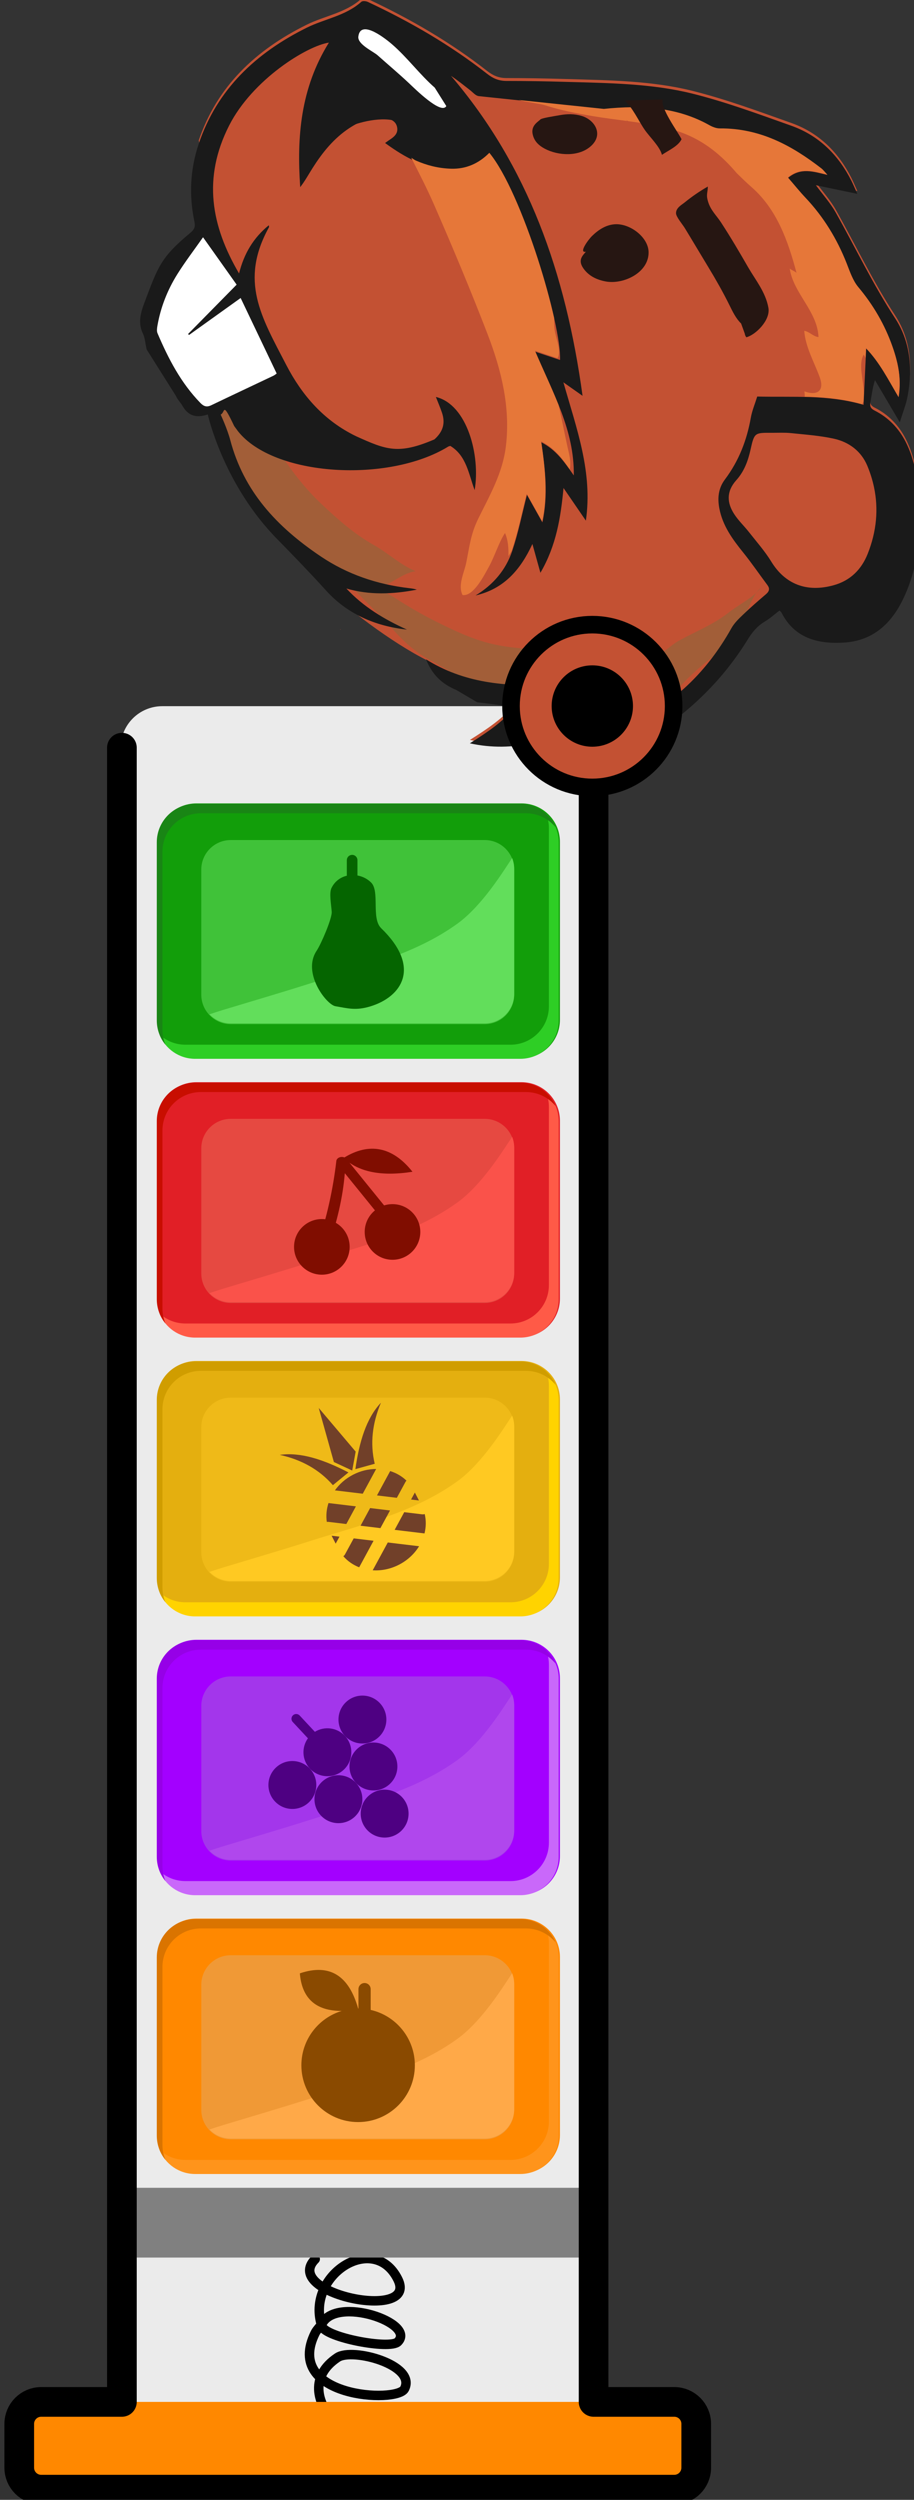 <?xml version="1.0" encoding="UTF-8" standalone="no"?>
<!-- Created with Inkscape (http://www.inkscape.org/) -->

<svg
   width="109.49mm"
   height="299.237mm"
   viewBox="0 0 109.49 299.237"
   version="1.1"
   id="svg3653"
   inkscape:version="1.1.1 (3bf5ae0d25, 2021-09-20)"
   sodipodi:docname="2022-UK-02-solution.svg"
   xmlns:inkscape="http://www.inkscape.org/namespaces/inkscape"
   xmlns:sodipodi="http://sodipodi.sourceforge.net/DTD/sodipodi-0.dtd"
   xmlns="http://www.w3.org/2000/svg"
   xmlns:svg="http://www.w3.org/2000/svg">
  <rect x="0" y="0" width="109.49" height="299.237" fill="#333333" stroke="none"/>
  <sodipodi:namedview
     id="namedview3655"
     pagecolor="#ffffff"
     bordercolor="#666666"
     borderopacity="1.0"
     inkscape:pageshadow="2"
     inkscape:pageopacity="0.0"
     inkscape:pagecheckerboard="0"
     inkscape:document-units="mm"
     showgrid="false"
     inkscape:zoom="0.93859299"
     inkscape:cx="133.17807"
     inkscape:cy="738.87191"
     inkscape:window-width="1680"
     inkscape:window-height="1027"
     inkscape:window-x="1912"
     inkscape:window-y="-8"
     inkscape:window-maximized="1"
     inkscape:current-layer="g328" />
  <defs
     id="defs3650" />
  <g
     inkscape:label="Ebene 1"
     inkscape:groupmode="layer"
     id="layer1"
     transform="translate(-6.25,65.901)">
    <g
       transform="matrix(0.265,0,0,0.265,-330.147,-121.886)"
       id="g328"
       style="clip-rule:evenodd;fill-rule:evenodd;stroke-linecap:round;stroke-linejoin:round;stroke-miterlimit:1.5">
      <g
         transform="matrix(-1,0,0,1.026,2960.48,-13.715)"
         id="g24">
        <path
           d="m 1636.53,548.529 c 0,-10.124 -8.43,-18.343 -18.82,-18.343 h -175.59 c -10.39,0 -18.82,8.219 -18.82,18.343 v 729.361 c 0,10.13 8.43,18.34 18.82,18.34 h 175.59 c 10.39,0 18.82,-8.21 18.82,-18.34 z"
           style="fill:#ebebeb"
           id="path22" />
      </g>
      <g
         transform="matrix(-1,0,0,1,2958.9,33.742)"
         id="g28">
        <path
           d="m 1507.64,1280.21 c 18.14,10.54 54.15,-21.2 29.26,-37.79 -6.76,-4.5 -35.7,3.32 -30.29,14.14 3.34,6.66 54.96,3.92 40.38,-25.24 -0.7,-1.41 -2.7,-3.4 -3.02,-4.04 -6.46,-12.91 -42.76,-0.36 -34.33,8.08 3.56,3.55 32.6,-1.88 34.33,-7.07 7.64,-22.94 -23.44,-42.97 -34.33,-21.2 -9.68,19.36 52.89,6.46 37.35,-9.08"
           style="fill:none;stroke:#000000;stroke-width:4.27px"
           id="path26" />
      </g>
      <g
         transform="matrix(-0.987,0,0,1,2939.18,0)"
         id="g248">
        <path
           d="m 1682.35,1306.14 c 0,-5.47 -4.49,-9.91 -10.03,-9.91 h -289.88 c -5.53,0 -10.03,4.44 -10.03,9.91 v 19.82 c 0,5.47 4.5,9.91 10.03,9.91 h 289.88 c 5.54,0 10.03,-4.44 10.03,-9.91 z"
           style="fill:#ff8800"
           id="path246" />
      </g>
      <g
         transform="matrix(1.078,0,0,0.802,-102.994,243.384)"
         id="g252">
        <rect
           x="1323.95"
           y="1192.18"
           width="197.835"
           height="39.298"
           style="fill:#808080"
           id="rect250" />
      </g>
      <g
         transform="translate(284.897)"
         id="g256">
        <path
           d="m 1234.04,530.186 c 10.38,0 18.81,8.432 18.81,18.817 v 747.227 h 36.49 c 5.47,0 9.91,4.44 9.91,9.91 v 19.82 c 0,5.47 -4.44,9.91 -9.91,9.91 h -286.2 c -5.471,0 -9.911,-4.44 -9.911,-9.91 v -19.82 c 0,-5.47 4.44,-9.91 9.911,-9.91 h 36.49 V 549.003"
           style="fill:none;stroke:#000000;stroke-width:13.41px"
           id="path254" />
      </g>
      <g
         id="path2454-3"
         transform="matrix(-1.455,-1.955,2.1,-1.563,1398.15,877.168)">
        <path
           d="m 119.466,94.771 c -0.051,-0.012 -0.079,-0.014 -0.082,-0.02 -0.006,-0.006 0.014,-0.011 0.059,-0.034 0.077,-0.034 0.066,-0.023 0.023,0.054 z"
           style="fill:#c35133"
           id="path258" />
      </g>
      <g
         id="path2458-6"
         transform="matrix(-1.455,-1.955,2.1,-1.563,1398.15,877.168)">
        <path
           d="m 88.948,115.299 c -0.167,-0.13 -0.343,-0.263 -0.51,-0.397 -0.751,-0.898 -1.482,-1.817 -2.18,-2.758 0.885,1.063 1.795,2.104 2.69,3.155 z"
           style="fill:#c35133"
           id="path261" />
      </g>
      <g
         id="path2486-7"
         transform="matrix(-0.359,-0.482,-0.518,0.385,3325.67,-268.593)">
        <path
           d="m 809.266,3035 c 27.249,13.01 72.329,24.91 90.238,26.53 17.495,1.59 34.872,3.69 52.288,5.9 l 274.438,-121.1 c 24.42,-32.94 29.03,-69.84 21.35,-109.11 -2.72,-13.84 -10.32,-26.63 -8.88,-41.41 0.11,-1.09 -1.62,-2.87 -2.9,-3.52 -31.1,-15.58 -63.28,-28.42 -97.03,-37.01 -5.43,-1.39 -9.48,-3.52 -12.95,-7.85 -8.89,-11.11 -17.98,-22.1 -27.21,-32.95 -19.9,-23.43 -39.43,-47.47 -63.94,-66.17 -20.19,-15.4 -42.105,-28.63 -63.707,-42.1 -18.409,-11.48 -38.815,-14.26 -60.123,-10.82 -3.181,0.51 -6.33,1.26 -10.695,2.14 8.64,7.13 16.197,13.37 23.825,19.67 -8.813,0.04 -17.235,-0.71 -25.433,0.27 -30.101,3.61 -59.938,9.12 -90.314,10.82 -7.832,0.44 -15.183,2.1 -22.074,4.79 l -0.011,0.01 c -11.486,4.48 -21.694,11.8 -30.807,20.99 -4.102,4.15 -7.347,9.16 -11.988,15.04 13.519,-1.36 25.05,-2.53 36.587,-3.68 -3.603,4.7 -7.585,8.07 -11.282,11.77 -2.194,2.19 -3.974,2.49 -6.865,1.14 -10.48,-4.86 -21.504,-6.17 -32.936,-4.35 -14.729,2.35 -27.805,8.81 -40.34,16.39 -21.574,13.04 -40.924,28.63 -53.424,51.11 -9.281,16.7 -11.194,33.88 0.189,50.44 11.081,16.12 25.47,26.47 46.46,23.09 0.652,-0.1 1.355,0.15 2.172,0.25 -0.057,4.4 -0.511,8.54 -0.057,12.57 0.703,6.18 -0.68,11.67 -3.115,17.34 -9.253,21.54 -14.346,44.08 -15.497,67.58 -0.899,18.08 2.497,35.06 11.16,50.94 4.637,8.5 10.332,16.16 18.637,22.53 2.18,-7.25 4.133,-13.75 6.069,-20.24 2.503,15.22 6.789,29.48 13.485,42.98 6.732,13.55 15.664,25.4 28.341,35.66 -1.171,-14.38 -1.956,-27.39 1.601,-40.4 6.965,6.64 13.499,12.81 19.863,19.14 l 16.747,6.54 c 8.847,4.94 17.764,6.84 28.128,5.08 z"
           style="fill:#c35133"
           id="path264" />
      </g>
      <g
         id="path1428-2"
         transform="matrix(-0.532,-2.391,-2.483,0.687,2651.3,1047.99)">
        <path
           d="m 397.528,425.024 c -7.256,0.008 -16.535,-3.427 -22.652,-7.228 -3.526,-2.189 -7.095,-4.559 -10.04,-7.529 -2.021,-2.036 -4.93,-3.855 -6.676,-6.134 0.315,2.437 -1.187,4.609 -1.023,6.942 -0.842,-0.38 -1.885,-1.642 -2.628,-2.299 -2.182,-1.933 -4.26,-3.957 -6.216,-6.109 -2.506,-2.764 -4.969,-5.542 -6.803,-8.796 -1.919,-3.399 -3.138,-7.2 -4.17,-10.97 -0.805,-2.937 -0.181,-5.885 -0.677,-8.807 -1.069,2.027 -3.45,5.054 -5.055,6.5 -0.017,-2.937 -0.572,-5.976 -0.569,-9.043 0,-1.709 -0.185,-3.523 0.096,-5.213 0.283,-1.706 1.307,-3.146 1.715,-4.768 0.833,-3.282 1.145,-6.505 2.599,-9.686 0.828,-1.817 1.474,-4.94 2.798,-6.361 -0.796,1.571 -2.716,2.577 -3.977,3.751 -2.316,2.154 -4.756,4.203 -6.018,7.208 -1.21,2.886 -2.681,5.448 -4.467,7.937 -1.738,2.418 -3.121,4.028 -3.229,7.172 -0.057,1.703 0.193,5.811 1.432,6.956 0.527,-1.553 1.723,-2.526 2.857,-3.645 1.012,-1.001 1.859,-2.526 2.772,-3.297 0.207,1.755 -1.196,3.815 -1.366,5.672 -0.269,2.94 0.04,6.035 0.025,8.992 -0.017,2.874 1.973,6.281 1.406,8.983 1.083,-2.345 1.976,-4.261 4.213,-5.525 0.646,3.966 1.247,5.828 3.792,9.099 1.755,2.248 3.858,4.045 5.814,6.092 2.163,2.262 4.791,3.999 7.521,5.371 3.526,1.778 6.627,3.932 10.15,5.718 5.735,2.911 10.429,8.613 16.456,11.337 3.225,1.457 6.718,3.226 10.125,3.943 1.312,0.275 2.523,0.15 3.838,0.428 0.961,0.204 6.175,-0.519 6.912,0.104 0.28,0.097 0.017,-0.115 -10e-4,0 z"
           style="fill:#a25e38"
           id="path267" />
      </g>
      <g
         id="path2501-5"
         transform="matrix(-0.532,-2.391,-2.483,0.687,2650.44,1052.31)">
        <path
           d="m 336.614,400.986 c 1.752,2.214 3.889,3.566 6.945,4.028 -6.035,-5.567 -8.83,-12.498 -10.604,-20.463 -2.067,1.74 -4.513,7.401 -6.48,9.057 -0.139,-7.297 2.072,-18.511 3.475,-26.022 -3.478,2.616 -6.741,4.954 -7.929,9.192 -0.11,-0.054 -0.221,-0.105 -0.328,-0.161 0,-0.613 -0.057,-1.233 0.005,-1.84 1.026,-9.417 5.352,-17.079 12.371,-23.332 0.762,-0.68 1.323,-1.633 1.845,-2.534 0.887,-1.525 1.698,-3.096 2.489,-4.674 0.368,-0.729 0.836,-0.899 1.567,-0.593 2.311,0.967 4.666,1.843 6.942,2.889 2.895,1.332 5.794,2.525 9.074,2.426 1.905,-0.059 3.606,-0.578 4.859,-2.058 2.644,-3.132 5.952,-5.278 9.728,-6.803 1.185,-0.482 2.259,-1.239 3.441,-1.902 -1.899,-6.035 -3.106,-12.192 -6.715,-17.918 3.334,-0.876 6.528,-1.715 9.887,-2.596 -3.149,-1.778 -6.635,-2.605 -10.272,-3.708 1.777,-0.7 3.52,-1.001 5.249,-1.066 l -0.002,-0.003 c 0.575,-0.022 1.15,-0.02 1.723,0.006 0.763,0.028 1.522,0.091 2.282,0.178 4.283,0.48 8.357,1.701 12.263,3.583 1.454,0.698 3.191,0.862 4.824,1.103 4.836,0.72 9.408,2.183 13.692,4.547 1.417,0.785 2.899,1.457 4.467,2.242 1.244,-2.596 -0.122,-4.544 -1.429,-6.857 0.658,0.354 1.058,0.513 1.386,0.763 5.502,4.178 10.194,8.968 12.127,15.888 0.173,0.623 0.641,1.23 1.117,1.706 4.793,4.819 6.919,10.854 8.07,17.447 l 8.51,20.974 c 0.201,0.524 0.932,0.856 1.448,1.244 1.185,0.893 2.387,1.764 3.535,2.759 -19.902,-9.797 -40.762,-12.164 -63.431,-10.364 1.194,0.989 2.095,1.732 3.351,2.772 -9.099,-0.513 -17.459,-1.61 -25.727,1.418 2.42,0.907 4.665,1.749 6.908,2.591 -5.069,1.593 -9.865,3.415 -13.947,7.194 1.993,0.099 3.756,0.187 5.519,0.275 -3.983,3.019 -6.593,6.576 -6.358,11.718 1.023,-3.452 3.084,-6.193 6.117,-7.991 2.928,-1.737 6.086,-3.087 9.258,-4.665 -1.72,-0.485 -3.603,-1.015 -5.666,-1.599 4.544,-2.047 9.306,-2.506 14.303,-2.874 -2.041,-2.22 -4.583,-3.184 -7.494,-4.301 8.047,-1.836 15.715,0.443 23.932,1.905 -1.057,-1.542 -1.885,-2.755 -2.701,-3.948 6.041,-1.579 31.436,0.107 40.161,4.226 -1.392,2.231 -1.76,4.626 -0.952,7.155 1.406,4.402 4.459,7.494 8.022,10.349 0.144,-0.369 0.235,-0.578 0.309,-0.794 0.303,-0.915 0.683,-1.791 1.806,-1.865 1.207,-0.079 1.862,0.734 2.313,1.704 1.009,2.168 0.731,4.359 -0.017,6.522 -1.061,3.062 -3.014,5.539 -5.27,7.798 -0.941,0.944 -1.956,1.82 -2.815,2.875 9.082,-1.307 17.578,-3.816 24.31,-10.432 0.496,3.895 -2.803,14.508 -9.839,20.271 -8.042,6.587 -16.999,6.905 -26.821,3.94 3.308,-1.616 5.632,-3.816 7.117,-6.945 -0.19,0.023 -0.3,0 -0.348,0.04 -8.119,7.157 -15.511,4.763 -25.404,2.291 -6.194,-1.545 -11.772,-4.359 -16.092,-9.246 -3.917,-4.656 -5.393,-6.538 -4.426,-13.319 0.99,-1.837 2.393,-2.5 4.329,-2.318 1.052,0.099 2.1,0.3 3.155,0.453 -2.911,-5.122 -12.688,-5.408 -18.493,-3.098 3.166,0.419 6.539,0.091 9.071,2.494 -0.023,0.253 0.008,0.369 -0.04,0.426 -3.552,11.623 3.269,31.006 13.119,35.427 0.34,0.136 0.675,0.275 1.1,0.448 5.186,1.114 2.83,0.968 2.708,1.884 0,0 -2.796,-0.591 -5.012,-0.676 -9.745,-0.369 -17.661,-4.601 -25.198,-11.115 -4.445,-3.841 -7.716,-8.536 -9.981,-13.944 -0.176,-0.42 -0.357,-0.842 -0.632,-1.23 0.349,4.269 1.338,8.336 3.676,12.038 -4.067,-2.202 -7.35,-5.309 -10.298,-8.824 2.203,5.4 5.8,9.675 10.916,12.368 3.858,2.029 7.637,4.17 11.416,6.338 12.517,7.282 25.768,7.248 25.768,7.248 -0.119,2.123 0.729,3.424 2.764,4.005 0.717,0.202 1.38,0.63 2.103,0.751 l 9.72,3.249 c 1.259,0 2.166,-0.156 2.996,0.034 2.115,0.482 3.782,-0.371 5.466,-1.457 5.683,-3.671 7.221,-4.487 10.129,-10.508 0.405,-0.839 0.845,-1.125 1.78,-1.134 4.881,-0.053 9.493,-1.224 13.694,-3.733 8.74,-5.213 13.315,-13.223 15.307,-22.952 0.698,-3.43 0.176,-7.087 1.917,-10.332 0.127,-0.241 -0.097,-0.814 -0.326,-1.083 -5.638,-6.54 -11.784,-12.552 -18.695,-17.739 -1.114,-0.836 -1.837,-1.715 -2.217,-3.036 -0.977,-3.393 -2.009,-6.778 -3.089,-10.145 -2.319,-7.266 -4.499,-14.636 -8.328,-21.26 -3.155,-5.454 -6.914,-10.576 -10.577,-15.724 -3.12,-4.388 -7.528,-6.97 -12.738,-8.218 -0.777,-0.187 -1.571,-0.314 -2.654,-0.53 1.299,2.458 2.432,4.609 3.578,6.781 -2.021,-0.834 -3.878,-1.809 -5.851,-2.367 -7.24,-2.047 -14.598,-3.631 -21.719,-6.143 -1.837,-0.646 -3.679,-0.966 -5.516,-1.009 h -0.003 c -3.059,-0.068 -6.095,0.632 -9.06,1.871 -1.335,0.558 -2.557,1.395 -4.181,2.299 3.226,0.978 5.978,1.811 8.734,2.65 -1.276,0.732 -2.509,1.126 -3.711,1.619 -0.711,0.292 -1.148,0.19 -1.681,-0.394 -1.936,-2.115 -4.337,-3.467 -7.129,-4.142 -3.597,-0.867 -7.208,-0.635 -10.803,-0.093 -6.188,0.927 -12.109,2.65 -17.118,6.605 -3.719,2.939 -5.797,6.692 -4.771,11.573 1.001,4.751 3.308,8.493 8.439,9.723 0.159,0.04 0.298,0.165 0.473,0.267 -0.431,1 -0.932,1.907 -1.213,2.874 -0.428,1.483 -1.267,2.605 -2.367,3.671 -4.178,4.056 -7.495,8.733 -10.003,14.006 -1.928,4.051 -2.773,8.266 -2.305,12.73 0.252,2.387 0.825,4.686 2.118,6.942 1.196,-1.457 2.259,-2.755 3.322,-4.056 -0.876,3.722 -1.259,7.401 -1.012,11.132 0.249,3.741 1.162,7.313 3.09,10.87 1.102,-3.407 2.162,-6.457 4.22,-9.102 0.961,2.192 1.871,4.224 2.724,6.279 z"
           style="fill:#1a1a1a"
           id="path270" />
      </g>
      <g
         id="path1334-9"
         transform="matrix(-0.532,-2.391,-2.483,0.687,2640.5,1011.18)">
        <path
           d="m 393.44,360.102 c 0.817,-1.369 1.338,-2.928 0.919,-4.533 -0.661,-2.534 -3.94,-5.076 -6.588,-4.546 -3.679,0.734 -4.555,5.57 -3.098,8.475 0.757,1.511 1.837,2.707 3.416,3.322 1.814,0.709 2.338,-0.396 2.854,-1.057 0.088,1.332 1.976,-0.794 2.497,-1.661 z"
           style="fill:#261612"
           id="path273" />
      </g>
      <g
         id="path1340-0"
         transform="matrix(-0.532,-2.391,-2.483,0.687,2648,1044.26)">
        <path
           d="m 430.379,361.077 c -0.131,-1.346 -0.474,-2.551 -1.208,-3.708 -1.31,-2.069 -4.28,-3.078 -5.749,-0.592 -1.493,2.526 -0.19,6.16 1.747,8.178 0.805,0.842 1.675,1.395 2.794,1.491 1.803,0.162 2.194,-1.052 2.566,-1.811 0.272,-0.156 -0.057,-2.52 -0.15,-3.558 z"
           style="fill:#261612"
           id="path276" />
      </g>
      <g
         id="path1346-6"
         transform="matrix(-0.532,-2.391,-2.483,0.687,2650.44,1052.31)">
        <path
           d="m 372.234,312.922 c -1.726,0.068 -3.466,0.366 -5.244,1.066 3.637,1.103 7.124,1.93 10.273,3.708 -0.587,0.156 -1.148,0.3 -1.726,0.453 0.215,0.026 0.496,0.151 0.7,0.162 -1.412,1.375 -4.383,1 -6.939,1.474 -0.454,0.119 -0.907,0.241 -1.364,0.363 -0.181,0.071 -0.297,0.252 -0.468,0.343 1.738,2.803 2.94,5.703 3.909,8.645 0.1,0.307 0.176,0.615 0.273,0.922 0.317,-0.08 0.64,-0.119 0.961,-0.156 -1.378,-1.857 -1.066,-3.51 1.757,-3.161 2.923,0.36 6.066,1.304 9.031,0.885 -0.419,-0.874 -1.48,-1.327 -1.82,-2.206 4.677,-0.802 9.04,2.651 13.615,2.322 -0.414,-0.275 -0.683,-0.723 -1.097,-0.998 6.129,0.232 12.28,0.95 17.467,4.439 1.072,0.723 2.123,1.349 3.184,1.993 3.897,1.902 7.37,4.32 10.037,8.01 1.84,2.546 3.254,5.59 4.603,8.655 0.097,0.09 0.185,0.19 0.287,0.277 l -0.216,-0.121 c 0.859,1.953 1.698,3.909 2.583,5.743 1.272,2.633 2.644,5.337 4.269,7.744 0.499,0.74 1.301,2.707 2.242,4.32 l -5.791,-14.275 c -0.576,-3.297 -1.398,-6.455 -2.671,-9.389 -1.275,-2.937 -3.004,-5.649 -5.402,-8.062 -0.474,-0.476 -0.944,-1.08 -1.117,-1.706 -0.482,-1.729 -1.137,-3.325 -1.936,-4.81 -0.797,-1.489 -1.735,-2.866 -2.787,-4.159 -2.1,-2.585 -4.651,-4.827 -7.401,-6.916 -0.332,-0.25 -0.731,-0.409 -1.389,-0.766 0.652,1.16 1.321,2.225 1.67,3.328 0.348,1.1 0.382,2.234 -0.241,3.532 -1.568,-0.785 -3.05,-1.46 -4.468,-2.242 -2.143,-1.182 -4.357,-2.137 -6.638,-2.889 -2.285,-0.751 -4.635,-1.298 -7.053,-1.658 -1.633,-0.241 -3.37,-0.405 -4.825,-1.103 -1.953,-0.943 -3.948,-1.717 -5.992,-2.318 -2.041,-0.601 -4.127,-1.026 -6.267,-1.267 -0.763,-0.085 -1.523,-0.148 -2.285,-0.179 -0.573,-0.023 -1.145,-0.025 -1.721,-0.003 z"
           style="fill:#e67739"
           id="path279" />
      </g>
      <g
         id="path1360-3"
         transform="matrix(-0.532,-2.391,-2.483,0.687,2647.15,1029.58)">
        <path
           d="m 378.496,338.848 c 1.083,0.677 2.517,0.998 3.844,1.301 2.611,0.601 5.207,1.349 7.738,2.151 2.733,0.868 5.627,1.749 8.195,2.574 0.72,0.233 2.376,1.043 3.014,0.936 1.006,-0.173 1.253,-1.31 1.522,-1.882 0.711,-1.503 1.298,-3.104 1.695,-4.598 -1.202,0.28 -1.304,0.655 -2.806,0.527 -1.622,-0.139 -2.775,-0.91 -4.247,-1.426 -3.126,-1.097 -6.185,-2.021 -9.297,-2.934 -2.617,-0.768 -5.264,-2.046 -8.207,-1.933 -2.347,0.094 -4.203,3.26 -4.167,4.907 0.23,0.108 0.474,0.153 0.737,0.133 z"
           style="fill:#261612"
           id="path282" />
      </g>
      <g
         id="path1366-5"
         transform="matrix(-0.532,-2.391,-2.483,0.687,2650.44,1052.31)">
        <path
           d="m 433.222,349.668 c -1.639,-1.134 -4.3,-1.627 -6.188,-2.342 -1.576,-0.598 -3.705,-1.956 -5.312,-2.004 0.456,-1.222 0.734,-3.143 1.819,-3.96 1.704,0.425 6.56,2.464 8.014,1.715 z"
           style="fill:#261612"
           id="path285" />
      </g>
      <g
         id="path1380-2"
         transform="matrix(-0.532,-2.391,-2.483,0.687,2650.44,1052.31)">
        <path
           d="m 352.106,321.625 c 1.363,-0.015 2.749,0.096 4.158,0.331 2.857,0.482 5.094,2.18 6.463,4.689 1.233,2.27 2.132,4.725 3.104,7.129 0.436,1.071 0.692,2.219 1.018,3.336 0.858,2.923 0.875,2.96 -1.985,4.272 -1.856,0.848 -3.532,1.905 -4.705,3.592 -1.539,2.208 -3.631,2.452 -5.928,1.655 -1.352,-0.465 -2.59,-1.244 -3.903,-1.831 -2.112,-0.938 -4.187,-2.01 -6.383,-2.716 -4.692,-1.505 -7.285,-4.875 -7.28,-9.808 0.003,-3.055 1.457,-5.371 3.895,-7.013 3.574,-2.403 7.452,-3.591 11.546,-3.636 z"
           style="fill:#c35133"
           id="path288" />
      </g>
      <g
         id="path1386-6"
         transform="matrix(-0.532,-2.391,-2.483,0.687,2650.44,1052.31)">
        <path
           d="m 433.29,376.061 c 0.411,-0.034 0.949,0.125 1.703,0.437 8.071,3.339 15.826,7.239 22.468,13.016 2.474,2.157 2.798,1.423 0.453,4.556 -3.982,5.329 -9.612,8.203 -15.837,10.082 -0.057,0.023 -0.15,-0.068 -0.176,-0.073 1.265,-1.642 2.662,-3.206 3.768,-4.955 2.347,-3.716 3.186,-7.625 0.788,-11.693 -0.321,-0.544 -0.743,-1.026 -1.242,-1.494 0.445,1.981 0.788,3.915 -0.207,6.154 -1.414,-4.13 -3.841,-7.098 -7.407,-9.003 -0.3,1.579 -0.578,3.03 -0.856,4.479 -0.159,0.003 -0.312,0.006 -0.473,0.006 -2.169,-2.172 -4.057,-4.527 -4.507,-7.725 -0.082,-0.578 0.017,-1.213 0.167,-1.786 0.357,-1.346 0.677,-1.944 1.358,-2.001 z"
           style="fill:#261612"
           id="path291" />
      </g>
      <g
         id="path1392-7"
         transform="matrix(-0.532,-2.391,-2.483,0.687,2650.44,1052.31)">
        <path
           d="m 436.731,407.401 c 2.058,-3.793 5.434,-6.401 5.559,-11.01 0.079,-2.877 -0.519,-7.565 -3.739,-8.594 -1.735,1.839 -2.568,3.248 -4.266,0.805 -1.681,-2.418 -3.813,-5.627 -4.414,-8.561 -0.516,-2.514 0.802,-4.609 3.439,-4.286 2.333,0.286 4.382,1.653 6.539,2.489 1.936,0.751 4.022,1.085 5.976,1.808 4.816,1.778 10.068,3.81 13.458,7.801 1.319,1.554 2.648,2.877 1.931,5.012 -1.264,3.776 -5.508,7.526 -9.091,8.977 z"
           style="fill:#1a1a1a"
           id="path294" />
      </g>
      <g
         id="path1398-3"
         transform="matrix(-0.87,-2.273,-2.386,1.011,2750.82,870.781)">
        <path
           d="m 403.35,421.381 c 5.122,0.386 10.145,0.763 15.523,1.165 -0.839,3.479 -1.71,7.096 -2.58,10.715 0.082,0.032 0.162,0.071 0.233,0.111 1.647,-3.671 3.285,-7.339 4.921,-11.004 3.325,0.796 6.746,1.616 10.539,2.523 -1.52,2.236 -2.875,4.425 -4.428,6.463 -2.018,2.644 -4.496,4.827 -7.398,6.491 -0.391,0.224 -0.862,0.468 -1.284,0.451 -5.128,-0.179 -10.202,-0.72 -15.03,-2.645 -0.776,-0.309 -1.227,-0.709 -1.179,-1.621 0.199,-3.989 0.354,-7.98 0.539,-11.968 0.017,-0.315 0.139,-0.624 0.144,-0.681 z"
           style="fill:#ffffff"
           id="path297" />
      </g>
      <g
         id="path1440-1"
         transform="matrix(-0.532,-2.391,-2.483,0.687,2650.44,1052.31)">
        <path
           d="m 444.878,381.728 c 3.146,2.111 6.675,3.526 9.83,5.675 0.771,0.524 6.276,4.382 3.014,5.479 -1.338,0.451 -3.348,-1.982 -4.278,-2.597 -2.154,-1.423 -4.26,-2.905 -6.477,-4.294 -1.23,-0.771 -7.313,-4.346 -5.939,-5.548 z"
           style="fill:#ffffff"
           id="path300" />
      </g>
      <g
         id="path1458-3"
         transform="matrix(-0.532,-2.391,-2.483,0.687,2650.44,1052.31)">
        <path
           d="m 433.553,388.429 c -0.215,-0.241 -0.507,-0.431 -0.711,-0.678 -1.383,-1.681 -2.5,-3.549 -3.2,-5.751 -0.406,-1.265 -0.516,-2.498 -0.349,-3.691 0.164,-1.193 0.604,-2.347 1.298,-3.464 -2.18,-1.029 -5.403,-1.908 -9.105,-2.619 -3.702,-0.712 -7.883,-1.262 -11.979,-1.633 -4.099,-0.368 -8.116,-0.558 -11.483,-0.558 -0.017,0 -0.023,0.002 -0.04,0.002 -0.677,0.151 -1.321,0.301 -2.063,0.358 -1.576,0.119 -3.402,-0.287 -4.763,0.277 -0.283,0.119 -0.306,0.205 -0.481,0.309 0.745,1.089 1.496,2.186 2.457,3.586 -3.691,-0.655 -7.254,-1.428 -10.808,-1.967 -2.642,-0.045 -5.327,0.054 -7.756,0.054 -1.437,0 -3.027,-0.108 -4.277,0.473 1.029,0.403 2.063,0.788 2.982,1.27 1.253,0.658 2.401,1.457 3.421,2.568 -2.5,0.182 -4.941,0.389 -7.325,0.805 -2.384,0.417 -4.708,1.044 -6.981,2.067 2.066,0.584 3.945,1.114 5.669,1.599 -3.172,1.578 -6.33,2.928 -9.261,4.668 -0.383,0.227 -0.612,0.596 -0.967,0.853 1.446,-0.348 2.892,-0.566 4.318,-0.3 -1.344,1.412 -3.62,2.645 -5.202,4.042 -1.369,1.211 -4.55,3.787 -3.742,5.601 1.999,0.48 3.949,-1.159 5.528,-1.842 2.84,-1.23 4.912,-1.871 7.291,-3.762 3.585,-2.846 6.865,-5.907 11.534,-7.503 6.695,-2.287 13.813,-2.126 20.849,-1.131 8.489,1.202 17.186,2.673 25.628,4.232 3.214,0.593 6.338,1.361 9.518,2.135 z"
           style="fill:#e67739"
           id="path303" />
      </g>
      <g
         transform="translate(1.036,9.125)"
         id="g308">
        <circle
           cx="1536.14"
           cy="521.061"
           r="36.759"
           style="fill:#c35133;stroke:#000000;stroke-width:7.93px"
           id="circle306" />
      </g>
      <g
         transform="matrix(0.5,0,0,0.5,769.107,269.656)"
         id="g312">
        <circle
           cx="1536.14"
           cy="521.061"
           r="36.759"
           id="circle310" />
      </g>
      <g
         transform="translate(265.843,-54.582)"
         id="g382"
         style="clip-rule:evenodd;fill-rule:evenodd;stroke-linecap:round;stroke-linejoin:round;stroke-miterlimit:1.5">
        <g
           transform="translate(-265.844,-197.287)"
           id="g368">
          <g
             transform="matrix(1.072,0,0,1.304,-462.665,335.101)"
             id="g356">
            <path
               d="m 1851.87,582.931 c 0,-7.337 -7.25,-13.294 -16.18,-13.294 h -137.15 c -8.94,0 -16.19,5.957 -16.19,13.294 v 61.689 c 0,7.338 7.25,13.295 16.19,13.295 h 137.15 c 8.93,0 16.18,-5.957 16.18,-13.295 z"
               style="fill:#e3ab00;fill-opacity:0.935"
               id="path354" />
          </g>
          <path
             d="m 1516.32,1082.67 c 0.79,1.99 1.23,4.16 1.23,6.43 v 80.47 c 0,9.57 -7.77,17.34 -17.34,17.34 h -146.98 c -4.5,0 -8.61,-1.72 -11.69,-4.54 2.56,6.39 8.81,10.91 16.1,10.91 h 146.99 c 9.57,0 17.34,-7.77 17.34,-17.34 v -80.47 c 0,-5.07 -2.18,-9.63 -5.65,-12.8 z"
             style="fill:#ffd300"
             id="path358" />
          <path
             d="m 1344.22,1186.91 c -0.88,-2.07 -1.36,-4.35 -1.36,-6.74 v -80.47 c 0,-9.57 7.77,-17.34 17.34,-17.34 h 146.98 c 5.41,0 10.25,2.48 13.43,6.37 -2.63,-6.23 -8.8,-10.6 -15.98,-10.6 h -146.99 c -9.57,0 -17.34,7.77 -17.34,17.34 v 80.47 c 0,4.16 1.47,7.98 3.92,10.97 z"
             style="fill:#d09d00"
             id="path360" />
          <g
             transform="matrix(1.41,0,0,0.829,-546.439,191.026)"
             id="g364">
            <path
               d="m 1452.7,1105.87 c 0,-8.88 -4.23,-16.08 -9.45,-16.08 h -81.42 c -5.22,0 -9.45,7.2 -9.45,16.08 v 68.17 c 0,8.87 4.23,16.07 9.45,16.07 h 81.42 c 5.22,0 9.45,-7.2 9.45,-16.07 z"
               style="fill:#efba18;font-variation-settings:normal;opacity:1;vector-effect:none;fill-opacity:1;stroke-width:0.925;stroke-linecap:butt;stroke-linejoin:miter;stroke-miterlimit:1.5;stroke-dasharray:none;stroke-dashoffset:0;stroke-opacity:1;-inkscape-stroke:none;stop-color:#000000;stop-opacity:1"
               id="path362" />
          </g>
          <path
             d="m 1500.94,1102.59 c -3.42,4.98 -13.19,21.29 -24.76,29.65 -19.63,14.17 -43.64,19.7 -66.4,26.94 -13.05,4.15 -26.19,7.99 -39.3,11.95 -2.09,0.63 -4.21,1.33 -6.36,2.05 2.43,2.52 5.84,4.1 9.61,4.1 h 114.81 c 7.35,0 13.32,-5.97 13.32,-13.33 v -56.49 c 0,-1.72 -0.32,-3.36 -0.92,-4.87 z"
             style="fill:#ffc922"
             id="path366" />
        </g>
        <g
           transform="matrix(1.144,0,0,1.149,-170.038,-140.907)"
           id="g372"
           style="fill:#4f421d;fill-opacity:1">
          <path
             d="m 1191.49,961.887 -12.37,-1.48 -5.96,10.933 c 3.44,0.226 7.06,-0.479 10.45,-2.228 3.39,-1.749 6.07,-4.295 7.88,-7.225 z m -29.93,3.924 c 1.69,1.948 3.85,3.418 6.26,4.358 0.03,-0.05 0.05,-0.098 0.08,-0.146 l 5.6,-10.289 -7.85,-0.941 -3.4,6.229 c -0.17,0.327 -0.41,0.592 -0.69,0.789 z m -1.53,-7.691 -1.5,2.751 -1.61,-3.123 z m 33.6,-1.264 c 0.63,-2.514 0.68,-5.124 0.08,-7.631 -0.33,0.113 -0.68,0.155 -1.05,0.11 l -7.04,-0.843 -3.79,6.946 11.63,1.393 c 0.06,0.007 0.11,0.015 0.17,0.025 z m -25.27,-3.032 7.85,0.941 3.79,-6.946 -7.86,-0.941 z m -12.67,-8.916 c -0.78,2.413 -1.03,4.945 -0.66,7.413 0.21,-0.035 0.43,-0.041 0.66,-0.013 l 7.05,0.843 3.78,-6.946 z m 34.13,-4.136 1.61,3.123 -3.11,-0.372 z m -9.75,-8.439 -5.22,9.576 7.85,0.941 3.4,-6.229 c 0.11,-0.203 0.24,-0.381 0.4,-0.535 -1.8,-1.728 -4.01,-2.995 -6.43,-3.753 z m -21.84,7.586 11,1.317 5.3,-9.729 c -3.03,0.008 -6.18,0.739 -9.15,2.269 -2.96,1.53 -5.38,3.671 -7.15,6.143 z m 5.35,-7.051 c -9.52,-4.904 -18.73,-8.092 -27.13,-6.904 8.41,1.854 15.51,5.662 20.98,11.912 z m -11.75,-25.356 14.6,17.175 -1.37,7.436 -7.24,-3.352 z m 14.49,24.057 c 1.52,-10.603 4.26,-19.953 10.1,-26.111 -3.36,7.924 -4.38,15.919 -2.46,24.004 z"
             style="fill:#714029;fill-opacity:1"
             id="path370" />
        </g>
        <g
           transform="matrix(1.144,0,0,1.149,-167.401,-142.037)"
           id="g376" />
        <g
           transform="matrix(1.144,0,0,1.149,-167.401,-142.037)"
           id="g380" />
      </g>
      <g
         transform="translate(-333.888,-100.631)"
         id="g450"
         style="clip-rule:evenodd;fill-rule:evenodd;stroke-linecap:round;stroke-linejoin:round;stroke-miterlimit:1.5">
        <g
           transform="translate(333.887,-25.304)"
           id="g398">
          <g
             transform="matrix(1.072,0,0,1.304,-462.665,335.101)"
             id="g386">
            <path
               d="m 1851.87,582.931 c 0,-7.337 -7.25,-13.294 -16.18,-13.294 h -137.15 c -8.94,0 -16.19,5.957 -16.19,13.294 v 61.689 c 0,7.338 7.25,13.295 16.19,13.295 h 137.15 c 8.93,0 16.18,-5.957 16.18,-13.295 z"
               style="fill:#a300ff"
               id="path384" />
          </g>
          <path
             d="m 1516.32,1082.67 c 0.79,1.99 1.23,4.16 1.23,6.43 v 80.47 c 0,9.57 -7.77,17.34 -17.34,17.34 h -146.98 c -4.5,0 -8.61,-1.72 -11.69,-4.54 2.56,6.39 8.81,10.91 16.1,10.91 h 146.99 c 9.57,0 17.34,-7.77 17.34,-17.34 v -80.47 c 0,-5.07 -2.18,-9.63 -5.65,-12.8 z"
             style="fill:#c968fa"
             id="path388" />
          <path
             d="m 1344.22,1186.91 c -0.88,-2.07 -1.36,-4.35 -1.36,-6.74 v -80.47 c 0,-9.57 7.77,-17.34 17.34,-17.34 h 146.98 c 5.41,0 10.25,2.48 13.43,6.37 -2.63,-6.23 -8.8,-10.6 -15.98,-10.6 h -146.99 c -9.57,0 -17.34,7.77 -17.34,17.34 v 80.47 c 0,4.16 1.47,7.98 3.92,10.97 z"
             style="fill:#9600e7"
             id="path390" />
          <g
             transform="matrix(1.41,0,0,0.829,-546.439,191.026)"
             id="g394">
            <path
               d="m 1452.7,1105.87 c 0,-8.88 -4.23,-16.08 -9.45,-16.08 h -81.42 c -5.22,0 -9.45,7.2 -9.45,16.08 v 68.17 c 0,8.87 4.23,16.07 9.45,16.07 h 81.42 c 5.22,0 9.45,-7.2 9.45,-16.07 z"
               style="fill:#a336eb;fill-opacity:1"
               id="path392" />
          </g>
          <path
             d="m 1500.94,1102.59 c -3.42,4.98 -13.19,21.29 -24.76,29.65 -19.63,14.17 -43.64,19.7 -66.4,26.94 -13.05,4.15 -26.19,7.99 -39.3,11.95 -2.09,0.63 -4.21,1.33 -6.36,2.05 2.43,2.52 5.84,4.1 9.61,4.1 h 114.81 c 7.35,0 13.32,-5.97 13.32,-13.33 v -56.49 c 0,-1.72 -0.32,-3.36 -0.92,-4.87 z"
             style="fill:#b047ed"
             id="path396" />
        </g>
        <g
           transform="matrix(0.265,-0.247,0.247,0.265,1122.9,1043.32)"
           id="g402">
          <circle
             cx="1096.04"
             cy="1304.14"
             r="29.875"
             style="fill:#4e0082;fill-opacity:1;stroke:none"
             id="circle400" />
        </g>
        <g
           transform="matrix(0.872,0.49,-0.49,0.872,770.786,-707.594)"
           id="g406" />
        <g
           transform="matrix(0.265,-0.247,0.247,0.265,1154.57,1013.76)"
           id="g410">
          <circle
             cx="1096.04"
             cy="1304.14"
             r="29.875"
             style="fill:#4e0082;fill-opacity:1;stroke:none"
             id="circle408" />
        </g>
        <g
           transform="rotate(50.8,1767.91,1088.434)"
           id="g414" />
        <g
           transform="matrix(0.265,-0.247,0.247,0.265,1159.55,1034.96)"
           id="g418">
          <circle
             cx="1096.04"
             cy="1304.14"
             r="29.875"
             style="fill:#4e0082;fill-opacity:1;stroke:none"
             id="circle416" />
        </g>
        <g
           transform="matrix(0.758,0.655,-0.666,0.77,1166.73,-906.714)"
           id="g422" />
        <g
           transform="matrix(0.265,-0.247,0.247,0.265,1143.72,1049.74)"
           id="g426">
          <circle
             cx="1096.04"
             cy="1304.14"
             r="29.875"
             style="fill:#4e0082;fill-opacity:1;stroke:none"
             id="circle424" />
        </g>
        <g
           transform="rotate(53.338,1756.817,1124.014)"
           id="g430" />
        <g
           transform="matrix(0.265,-0.247,0.247,0.265,1164.61,1056.25)"
           id="g434">
          <circle
             cx="1096.04"
             cy="1304.14"
             r="29.875"
             style="fill:#4e0082;fill-opacity:1;stroke:none"
             id="circle432" />
        </g>
        <g
           transform="matrix(0.714,0.7,-0.7,0.714,1299.42,-921.165)"
           id="g440" />
        <g
           transform="matrix(0.265,-0.247,0.247,0.265,1150.29,1018.52)"
           id="g446">
          <path
             d="m 1047.96,1273.31 v -27.79 c 0,-3.26 2.65,-5.91 5.92,-5.91 3.26,0 5.91,2.65 5.91,5.91 v 27.79 c 13.66,2.74 23.96,14.82 23.96,29.28 0,16.49 -13.39,29.88 -29.87,29.88 -16.49,0 -29.88,-13.39 -29.88,-29.88 0,-14.46 10.3,-26.54 23.96,-29.28 z"
             style="fill:#4e0082;fill-opacity:1;stroke:none"
             id="path444" />
        </g>
      </g>
      <g
         transform="translate(-233.462,8.834)"
         id="g502"
         style="clip-rule:evenodd;fill-rule:evenodd;stroke-linecap:round;stroke-linejoin:round;stroke-miterlimit:1.5">
        <g
           id="g500">
          <g
             transform="matrix(0.67,0,0,0.538,534.44,304.485)"
             id="g454">
            <path
               d="m 1676.46,779.635 c 16.42,-12.44 32.25,-9.539 45.92,12.009 -11.21,2.174 -20.5,2.039 -28.14,-0.024 -5.63,-1.52 -10.37,-4.087 -14.34,-7.55 l 37.42,57.42 c 1.12,1.723 0.63,4.035 -1.09,5.158 -1.72,1.124 -4.04,0.636 -5.16,-1.088 l -34.35,-52.723 c -1.31,20.457 -5.34,41.13 -11.1,61.942 -0.36,2.026 -2.3,3.375 -4.32,3.012 -2.03,-0.362 -3.38,-2.301 -3.02,-4.327 6.25,-23.331 10.54,-47.057 12.76,-71.195 0.21,-1.188 0.96,-2.143 1.96,-2.657 0.35,-0.183 0.73,-0.305 1.11,-0.366 l 0.6,-0.049 0.09,0.002 c 0.58,0.014 1.15,0.163 1.66,0.436 z"
               style="fill:#ff988d"
               id="path452" />
          </g>
          <g
             transform="translate(233.461,-386.638)"
             id="g470">
            <g
               transform="matrix(1.072,0,0,1.304,-462.665,335.101)"
               id="g458">
              <path
                 d="m 1851.87,582.931 c 0,-7.337 -7.25,-13.294 -16.18,-13.294 h -137.15 c -8.94,0 -16.19,5.957 -16.19,13.294 v 61.689 c 0,7.338 7.25,13.295 16.19,13.295 h 137.15 c 8.93,0 16.18,-5.957 16.18,-13.295 z"
                 style="fill:#e11f26;fill-opacity:1"
                 id="path456" />
            </g>
            <path
               d="m 1516.32,1082.67 c 0.79,1.99 1.23,4.16 1.23,6.43 v 80.47 c 0,9.57 -7.77,17.34 -17.34,17.34 h -146.98 c -4.5,0 -8.61,-1.72 -11.69,-4.54 2.56,6.39 8.81,10.91 16.1,10.91 h 146.99 c 9.57,0 17.34,-7.77 17.34,-17.34 v -80.47 c 0,-5.07 -2.18,-9.63 -5.65,-12.8 z"
               style="fill:#ff5a47"
               id="path460" />
            <path
               d="m 1344.22,1186.91 c -0.88,-2.07 -1.36,-4.35 -1.36,-6.74 v -80.47 c 0,-9.57 7.77,-17.34 17.34,-17.34 h 146.98 c 5.41,0 10.25,2.48 13.43,6.37 -2.63,-6.23 -8.8,-10.6 -15.98,-10.6 h -146.99 c -9.57,0 -17.34,7.77 -17.34,17.34 v 80.47 c 0,4.16 1.47,7.98 3.92,10.97 z"
               style="fill:#c80e00"
               id="path462" />
            <g
               transform="matrix(1.41,0,0,0.829,-546.439,191.026)"
               id="g466">
              <path
                 d="m 1452.7,1105.87 c 0,-8.88 -4.23,-16.08 -9.45,-16.08 h -81.42 c -5.22,0 -9.45,7.2 -9.45,16.08 v 68.17 c 0,8.87 4.23,16.07 9.45,16.07 h 81.42 c 5.22,0 9.45,-7.2 9.45,-16.07 z"
                 style="fill:#e64941;font-variation-settings:normal;opacity:1;vector-effect:none;fill-opacity:1;stroke-width:0.925;stroke-linecap:butt;stroke-linejoin:miter;stroke-miterlimit:1.5;stroke-dasharray:none;stroke-dashoffset:0;stroke-opacity:1;-inkscape-stroke:none;stop-color:#000000;stop-opacity:1"
                 id="path464" />
            </g>
            <path
               d="m 1500.94,1102.59 c -3.42,4.98 -13.19,21.29 -24.76,29.65 -19.63,14.17 -43.64,19.7 -66.4,26.94 -13.05,4.15 -26.19,7.99 -39.3,11.95 -2.09,0.63 -4.21,1.33 -6.36,2.05 2.43,2.52 5.84,4.1 9.61,4.1 h 114.81 c 7.35,0 13.32,-5.97 13.32,-13.33 v -56.49 c 0,-1.72 -0.32,-3.36 -0.92,-4.87 z"
               style="fill:#fa524a"
               id="path468" />
          </g>
          <g
             transform="matrix(0.67,0,0,0.67,532.464,187.47)"
             id="g474">
            <circle
               cx="1713.21"
               cy="852.911"
               r="18.759"
               style="fill:#800d00;fill-opacity:1"
               id="circle472" />
          </g>
          <g
             transform="matrix(0.67,0,0,0.67,500.525,194.206)"
             id="g478">
            <circle
               cx="1713.21"
               cy="852.911"
               r="18.759"
               style="fill:#800d00;fill-opacity:1"
               id="circle476" />
          </g>
          <g
             transform="matrix(0.67,0,0,0.538,535.347,305.826)"
             id="g482">
            <path
               d="m 1676.46,779.635 c 16.42,-12.44 32.25,-9.539 45.92,12.009 -11.21,2.174 -20.5,2.039 -28.14,-0.024 -5.63,-1.52 -10.37,-4.087 -14.34,-7.55 l 37.42,57.42 c 1.12,1.723 0.63,4.035 -1.09,5.158 -1.72,1.124 -4.04,0.636 -5.16,-1.088 l -34.35,-52.723 c -1.31,20.457 -5.34,41.13 -11.1,61.942 -0.36,2.026 -2.3,3.375 -4.32,3.012 -2.03,-0.362 -3.38,-2.301 -3.02,-4.327 6.25,-23.331 10.54,-47.057 12.76,-71.195 0.21,-1.188 0.96,-2.143 1.96,-2.657 0.35,-0.183 0.73,-0.305 1.11,-0.366 l 0.6,-0.049 0.09,0.002 c 0.58,0.014 1.15,0.163 1.66,0.436 z"
               style="fill:#800d00;fill-opacity:1"
               id="path480" />
          </g>
          <g
             transform="translate(234.031,-9.324)"
             id="g486" />
          <g
             transform="translate(233.496,0.984)"
             id="g490" />
          <g
             transform="translate(233.496,0.984)"
             id="g494" />
          <g
             transform="translate(233.496,0.984)"
             id="g498" />
        </g>
      </g>
      <g
         transform="translate(271.857,34.153)"
         id="g536"
         style="clip-rule:evenodd;fill-rule:evenodd;stroke-linecap:round;stroke-linejoin:round;stroke-miterlimit:1.5">
        <g
           transform="translate(-271.858,-537.891)"
           id="g518">
          <g
             transform="matrix(1.072,0,0,1.304,-462.665,335.101)"
             id="g506">
            <path
               d="m 1851.87,582.931 c 0,-7.337 -7.25,-13.294 -16.18,-13.294 h -137.15 c -8.94,0 -16.19,5.957 -16.19,13.294 v 61.689 c 0,7.338 7.25,13.295 16.19,13.295 h 137.15 c 8.93,0 16.18,-5.957 16.18,-13.295 z"
               style="fill:#129e0a"
               id="path504" />
          </g>
          <path
             d="m 1516.32,1082.67 c 0.79,1.99 1.23,4.16 1.23,6.43 v 80.47 c 0,9.57 -7.77,17.34 -17.34,17.34 h -146.98 c -4.5,0 -8.61,-1.72 -11.69,-4.54 2.56,6.39 8.81,10.91 16.1,10.91 h 146.99 c 9.57,0 17.34,-7.77 17.34,-17.34 v -80.47 c 0,-5.07 -2.18,-9.63 -5.65,-12.8 z"
             style="fill:#2ece25"
             id="path508" />
          <path
             d="m 1344.22,1186.91 c -0.88,-2.07 -1.36,-4.35 -1.36,-6.74 v -80.47 c 0,-9.57 7.77,-17.34 17.34,-17.34 h 146.98 c 5.41,0 10.25,2.48 13.43,6.37 -2.63,-6.23 -8.8,-10.6 -15.98,-10.6 h -146.99 c -9.57,0 -17.34,7.77 -17.34,17.34 v 80.47 c 0,4.16 1.47,7.98 3.92,10.97 z"
             style="fill:#198515"
             id="path510" />
          <g
             transform="matrix(1.41,0,0,0.829,-546.439,191.026)"
             id="g514">
            <path
               d="m 1452.7,1105.87 c 0,-8.88 -4.23,-16.08 -9.45,-16.08 h -81.42 c -5.22,0 -9.45,7.2 -9.45,16.08 v 68.17 c 0,8.87 4.23,16.07 9.45,16.07 h 81.42 c 5.22,0 9.45,-7.2 9.45,-16.07 z"
               style="fill:#40c239"
               id="path512" />
          </g>
          <path
             d="m 1500.94,1102.59 c -3.42,4.98 -13.19,21.29 -24.76,29.65 -19.63,14.17 -43.64,19.7 -66.4,26.94 -13.05,4.15 -26.19,7.99 -39.3,11.95 -2.09,0.63 -4.21,1.33 -6.36,2.05 2.43,2.52 5.84,4.1 9.61,4.1 h 114.81 c 7.35,0 13.32,-5.97 13.32,-13.33 v -56.49 c 0,-1.72 -0.32,-3.36 -0.92,-4.87 z"
             style="fill:#62de5b"
             id="path516" />
        </g>
        <g
           transform="matrix(0.74,0,0,0.74,860.29,-103.672)"
           id="g522"
           style="fill:#056500;fill-opacity:1">
          <path
             d="m 397.371,913.999 v -9.488 c 0,-1.792 1.455,-3.247 3.247,-3.247 0.572,0 1.11,0.148 1.577,0.409 0.995,0.555 1.669,1.618 1.669,2.838 v 9.339 c 3.114,0.567 6.082,2.034 8.363,4.316 5.415,5.414 -0.071,21.87 6.146,27.888 24.724,23.933 12.507,41.851 -6.562,47.681 -8.92,2.728 -13.762,1.21 -21.39,-0.079 -5.548,-0.938 -20.493,-20.371 -11.514,-33.825 2.833,-4.243 9.501,-19.856 9.241,-23.757 -0.297,-4.442 -1.667,-11.491 -0.129,-14.611 2.033,-4.124 5.51,-6.555 9.352,-7.464 z"
             style="fill:#056500;fill-opacity:1"
             id="path520" />
        </g>
      </g>
      <g
         id="g1471"
         transform="translate(71.631,-148.261)"
         style="clip-rule:evenodd;fill-rule:evenodd;stroke-linecap:round;stroke-linejoin:round;stroke-miterlimit:1.5">
        <g
           transform="translate(-71.632,148.261)"
           id="g352">
          <g
             transform="matrix(1.072,0,0,1.304,-462.665,335.101)"
             id="g340">
            <path
               d="m 1851.87,582.931 c 0,-7.337 -7.25,-13.294 -16.18,-13.294 h -137.15 c -8.94,0 -16.19,5.957 -16.19,13.294 v 61.689 c 0,7.338 7.25,13.295 16.19,13.295 h 137.15 c 8.93,0 16.18,-5.957 16.18,-13.295 z"
               style="fill:#ff8800"
               id="path338" />
          </g>
          <path
             d="m 1516.32,1082.67 c 0.79,1.99 1.23,4.16 1.23,6.43 v 80.47 c 0,9.57 -7.77,17.34 -17.34,17.34 h -146.98 c -4.5,0 -8.61,-1.72 -11.69,-4.54 2.56,6.39 8.81,10.91 16.1,10.91 h 146.99 c 9.57,0 17.34,-7.77 17.34,-17.34 v -80.47 c 0,-5.07 -2.18,-9.63 -5.65,-12.8 z"
             style="fill:#ff941b"
             id="path342" />
          <path
             d="m 1344.22,1186.91 c -0.88,-2.07 -1.36,-4.35 -1.36,-6.74 v -80.47 c 0,-9.57 7.77,-17.34 17.34,-17.34 h 146.98 c 5.41,0 10.25,2.48 13.43,6.37 -2.63,-6.23 -8.8,-10.6 -15.98,-10.6 h -146.99 c -9.57,0 -17.34,7.77 -17.34,17.34 v 80.47 c 0,4.16 1.47,7.98 3.92,10.97 z"
             style="fill:#da7400;fill-opacity:1"
             id="path344" />
          <g
             transform="matrix(1.41,0,0,0.829,-546.439,191.026)"
             id="g348">
            <path
               d="m 1452.7,1105.87 c 0,-8.88 -4.23,-16.08 -9.45,-16.08 h -81.42 c -5.22,0 -9.45,7.2 -9.45,16.08 v 68.17 c 0,8.87 4.23,16.07 9.45,16.07 h 81.42 c 5.22,0 9.45,-7.2 9.45,-16.07 z"
               style="fill:#f09936;font-variation-settings:normal;opacity:1;vector-effect:none;fill-opacity:1;stroke-width:0.925;stroke-linecap:butt;stroke-linejoin:miter;stroke-miterlimit:1.5;stroke-dasharray:none;stroke-dashoffset:0;stroke-opacity:1;-inkscape-stroke:none;stop-color:#000000;stop-opacity:1"
               id="path346" />
          </g>
          <path
             d="m 1500.94,1102.59 c -3.42,4.98 -13.19,21.29 -24.76,29.65 -19.63,14.17 -43.64,19.7 -66.4,26.94 -13.05,4.15 -26.19,7.99 -39.3,11.95 -2.09,0.63 -4.21,1.33 -6.36,2.05 2.43,2.52 5.84,4.1 9.61,4.1 h 114.81 c 7.35,0 13.32,-5.97 13.32,-13.33 v -56.49 c 0,-1.72 -0.32,-3.36 -0.92,-4.87 z"
             style="fill:#ffa948;fill-opacity:1"
             id="path350" />
        </g>
        <g
           transform="matrix(0.492,0,0,0.492,903.739,621.999)"
           id="g608"
           style="fill:#8a4a00;fill-opacity:1">
          <path
             d="m 926.675,1310.56 h 0.029 c 0.103,0 0.207,0 0.313,0 v -17.8 c 0,-3.09 2.516,-5.61 5.614,-5.61 3.098,0 5.613,2.52 5.613,5.61 v 19.08 c 23.225,5.26 40.59,26.04 40.59,50.85 0,28.77 -23.359,52.13 -52.13,52.13 -28.772,0 -52.13,-23.36 -52.13,-52.13 0,-23.53 15.622,-43.44 37.048,-49.91 -4.15,0 -7.977,-0.35 -11.478,-1.05 -16.042,-3.24 -25.226,-14.02 -26.952,-32.99 l 0.104,-0.52 c 27.562,-9.23 44.968,2.34 53.408,32.28 z"
             style="fill:#8a4a00;fill-opacity:1"
             id="path606" />
        </g>
        <g
           transform="translate(-71.632,148.261)"
           id="g620" />
      </g>
    </g>
  </g>
</svg>
